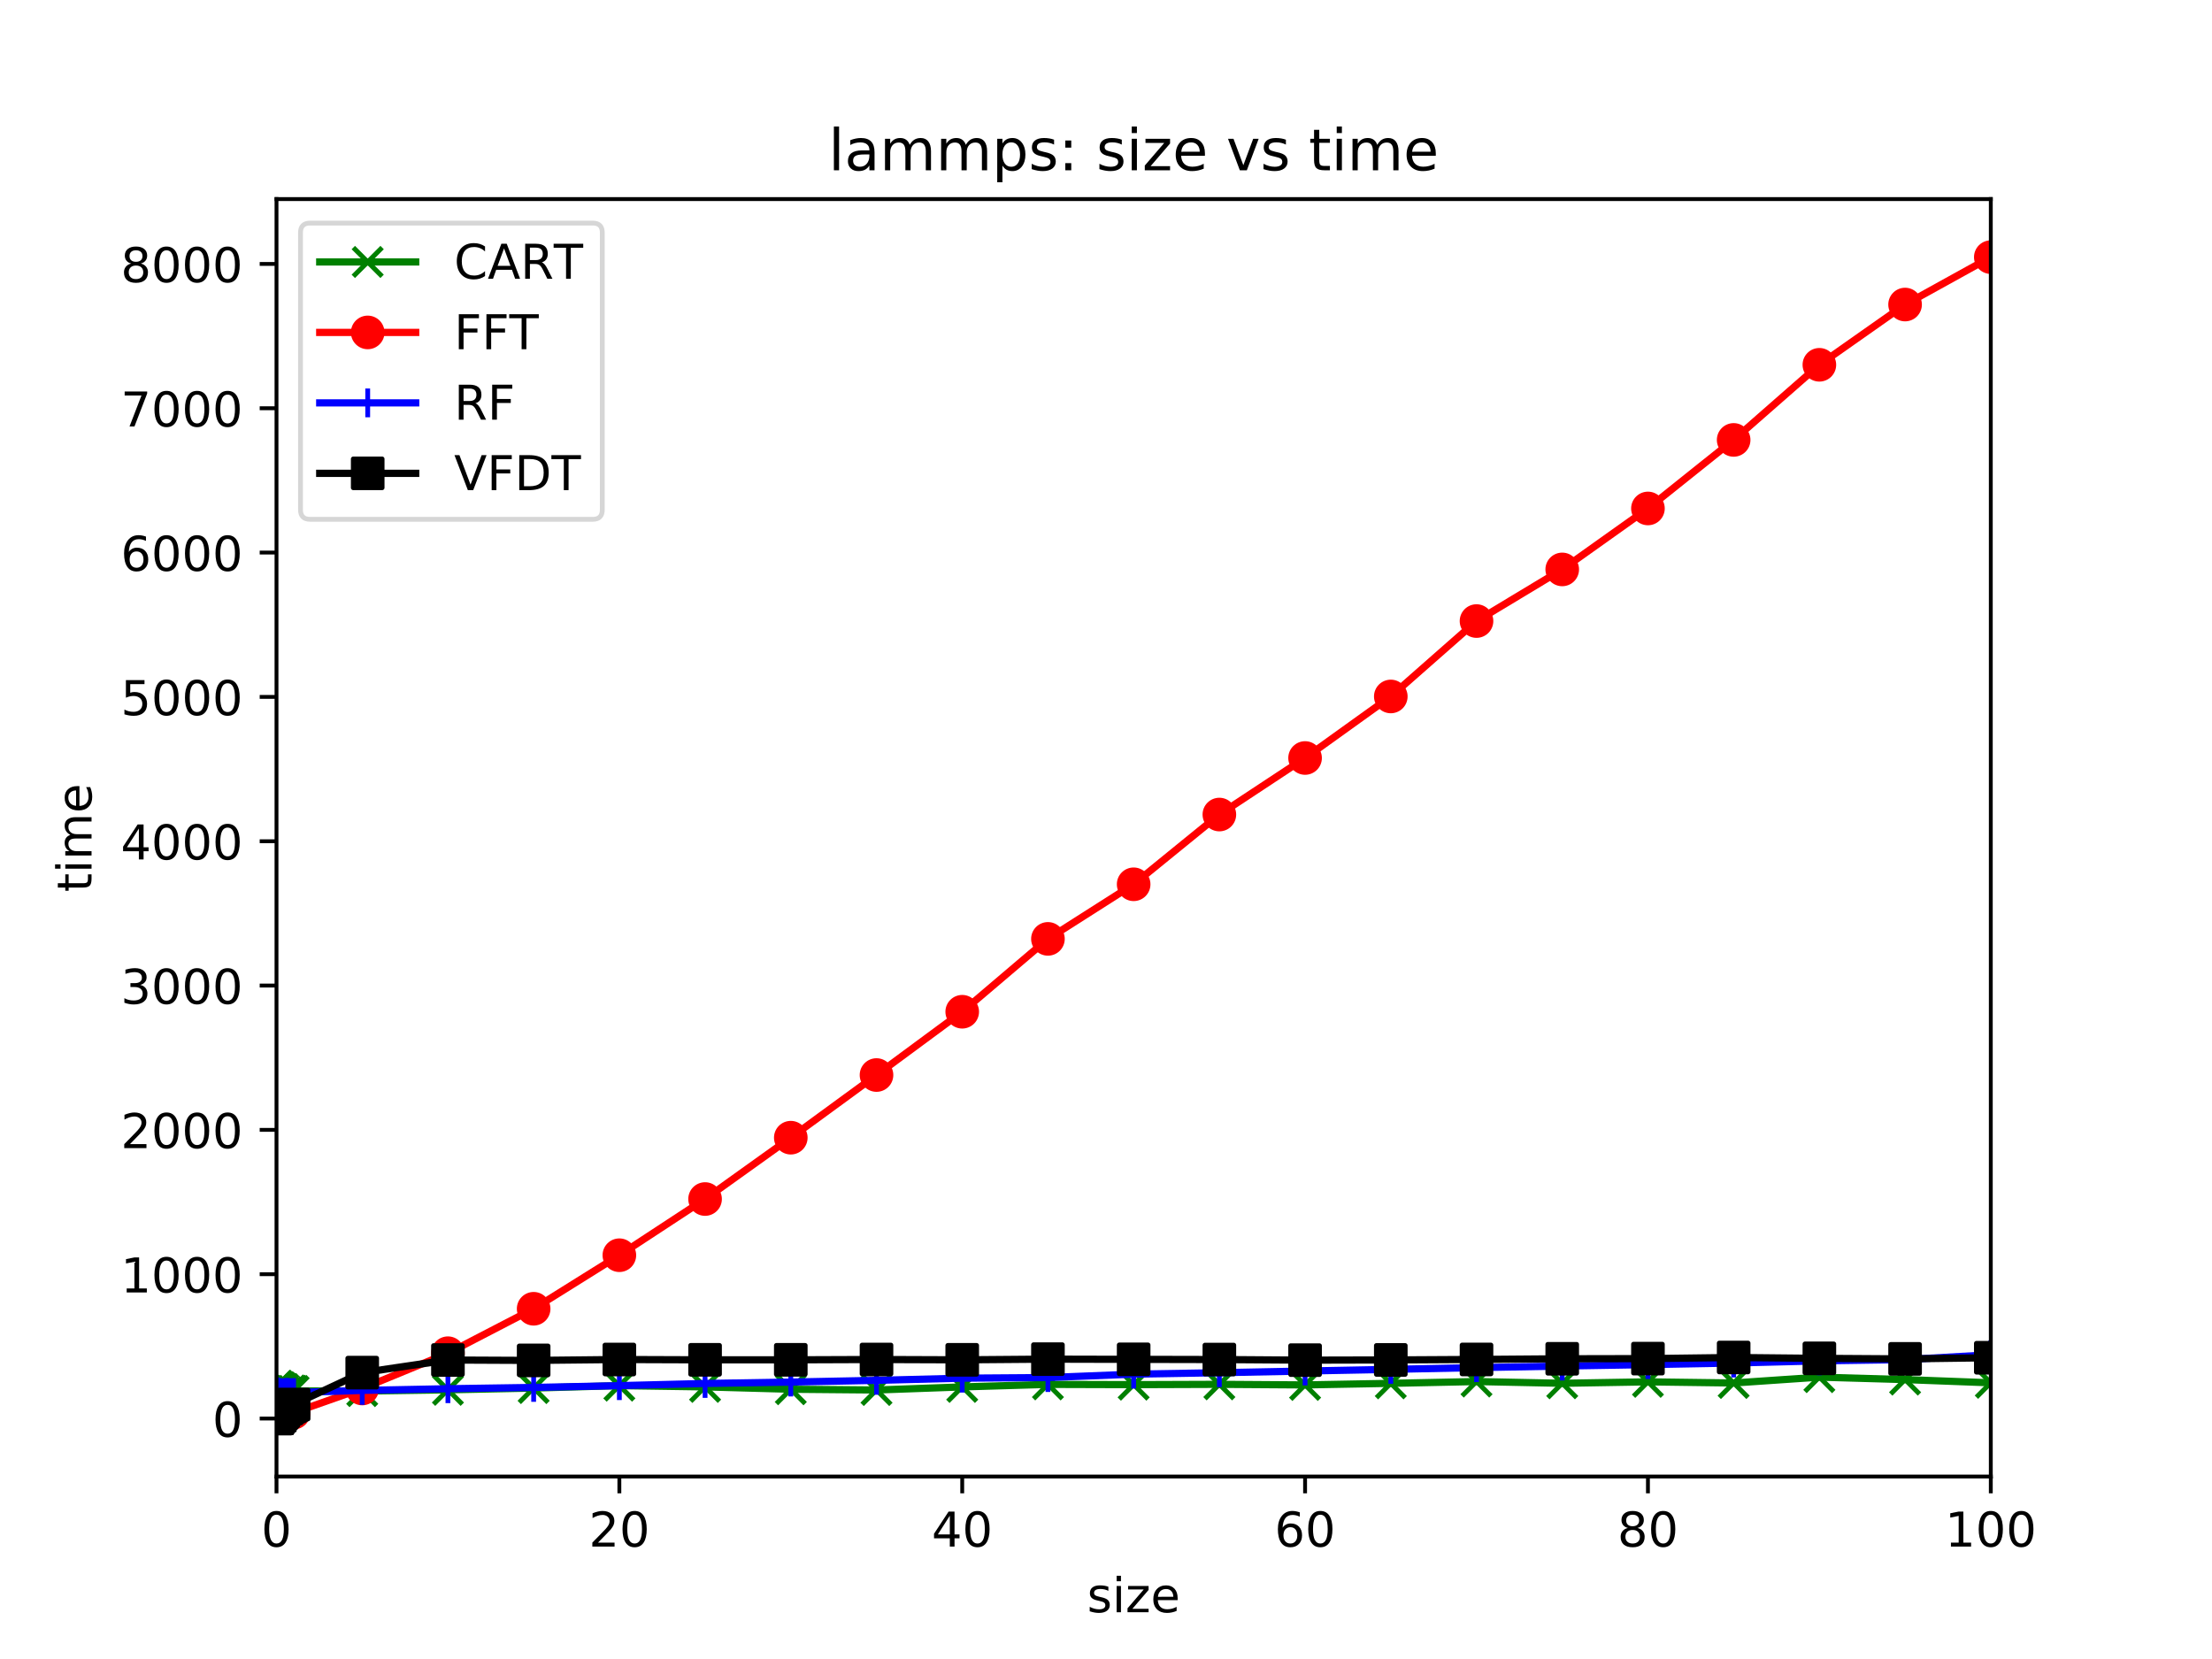 <?xml version="1.0" encoding="utf-8" standalone="no"?>
<!DOCTYPE svg PUBLIC "-//W3C//DTD SVG 1.1//EN"
  "http://www.w3.org/Graphics/SVG/1.1/DTD/svg11.dtd">
<!-- Created with matplotlib (https://matplotlib.org/) -->
<svg height="345.6pt" version="1.1" viewBox="0 0 460.8 345.6" width="460.8pt" xmlns="http://www.w3.org/2000/svg" xmlns:xlink="http://www.w3.org/1999/xlink">
 <defs>
  <style type="text/css">
*{stroke-linecap:butt;stroke-linejoin:round;}
  </style>
 </defs>
 <g id="figure_1">
  <g id="patch_1">
   <path d="M 0 345.6 
L 460.8 345.6 
L 460.8 0 
L 0 0 
z
" style="fill:#ffffff;"/>
  </g>
  <g id="axes_1">
   <g id="patch_2">
    <path d="M 57.6 307.584 
L 414.72 307.584 
L 414.72 41.472 
L 57.6 41.472 
z
" style="fill:#ffffff;"/>
   </g>
   <g id="matplotlib.axis_1">
    <g id="xtick_1">
     <g id="line2d_1">
      <defs>
       <path d="M 0 0 
L 0 3.5 
" id="m775997e977" style="stroke:#000000;stroke-width:0.8;"/>
      </defs>
      <g>
       <use style="stroke:#000000;stroke-width:0.8;" x="57.6" xlink:href="#m775997e977" y="307.584"/>
      </g>
     </g>
     <g id="text_1">
      <!-- 0 -->
      <defs>
       <path d="M 31.781 66.406 
Q 24.172 66.406 20.328 58.906 
Q 16.5 51.422 16.5 36.375 
Q 16.5 21.391 20.328 13.891 
Q 24.172 6.391 31.781 6.391 
Q 39.453 6.391 43.281 13.891 
Q 47.125 21.391 47.125 36.375 
Q 47.125 51.422 43.281 58.906 
Q 39.453 66.406 31.781 66.406 
z
M 31.781 74.219 
Q 44.047 74.219 50.516 64.516 
Q 56.984 54.828 56.984 36.375 
Q 56.984 17.969 50.516 8.266 
Q 44.047 -1.422 31.781 -1.422 
Q 19.531 -1.422 13.062 8.266 
Q 6.594 17.969 6.594 36.375 
Q 6.594 54.828 13.062 64.516 
Q 19.531 74.219 31.781 74.219 
z
" id="DejaVuSans-48"/>
      </defs>
      <g transform="translate(54.419 322.182)scale(0.1 -0.1)">
       <use xlink:href="#DejaVuSans-48"/>
      </g>
     </g>
    </g>
    <g id="xtick_2">
     <g id="line2d_2">
      <g>
       <use style="stroke:#000000;stroke-width:0.8;" x="129.024" xlink:href="#m775997e977" y="307.584"/>
      </g>
     </g>
     <g id="text_2">
      <!-- 20 -->
      <defs>
       <path d="M 19.188 8.297 
L 53.609 8.297 
L 53.609 0 
L 7.328 0 
L 7.328 8.297 
Q 12.938 14.109 22.625 23.891 
Q 32.328 33.688 34.812 36.531 
Q 39.547 41.844 41.422 45.531 
Q 43.312 49.219 43.312 52.781 
Q 43.312 58.594 39.234 62.25 
Q 35.156 65.922 28.609 65.922 
Q 23.969 65.922 18.812 64.312 
Q 13.672 62.703 7.812 59.422 
L 7.812 69.391 
Q 13.766 71.781 18.938 73 
Q 24.125 74.219 28.422 74.219 
Q 39.75 74.219 46.484 68.547 
Q 53.219 62.891 53.219 53.422 
Q 53.219 48.922 51.531 44.891 
Q 49.859 40.875 45.406 35.406 
Q 44.188 33.984 37.641 27.219 
Q 31.109 20.453 19.188 8.297 
z
" id="DejaVuSans-50"/>
      </defs>
      <g transform="translate(122.662 322.182)scale(0.1 -0.1)">
       <use xlink:href="#DejaVuSans-50"/>
       <use x="63.623" xlink:href="#DejaVuSans-48"/>
      </g>
     </g>
    </g>
    <g id="xtick_3">
     <g id="line2d_3">
      <g>
       <use style="stroke:#000000;stroke-width:0.8;" x="200.448" xlink:href="#m775997e977" y="307.584"/>
      </g>
     </g>
     <g id="text_3">
      <!-- 40 -->
      <defs>
       <path d="M 37.797 64.312 
L 12.891 25.391 
L 37.797 25.391 
z
M 35.203 72.906 
L 47.609 72.906 
L 47.609 25.391 
L 58.016 25.391 
L 58.016 17.188 
L 47.609 17.188 
L 47.609 0 
L 37.797 0 
L 37.797 17.188 
L 4.891 17.188 
L 4.891 26.703 
z
" id="DejaVuSans-52"/>
      </defs>
      <g transform="translate(194.085 322.182)scale(0.1 -0.1)">
       <use xlink:href="#DejaVuSans-52"/>
       <use x="63.623" xlink:href="#DejaVuSans-48"/>
      </g>
     </g>
    </g>
    <g id="xtick_4">
     <g id="line2d_4">
      <g>
       <use style="stroke:#000000;stroke-width:0.8;" x="271.872" xlink:href="#m775997e977" y="307.584"/>
      </g>
     </g>
     <g id="text_4">
      <!-- 60 -->
      <defs>
       <path d="M 33.016 40.375 
Q 26.375 40.375 22.484 35.828 
Q 18.609 31.297 18.609 23.391 
Q 18.609 15.531 22.484 10.953 
Q 26.375 6.391 33.016 6.391 
Q 39.656 6.391 43.531 10.953 
Q 47.406 15.531 47.406 23.391 
Q 47.406 31.297 43.531 35.828 
Q 39.656 40.375 33.016 40.375 
z
M 52.594 71.297 
L 52.594 62.312 
Q 48.875 64.062 45.094 64.984 
Q 41.312 65.922 37.594 65.922 
Q 27.828 65.922 22.672 59.328 
Q 17.531 52.734 16.797 39.406 
Q 19.672 43.656 24.016 45.922 
Q 28.375 48.188 33.594 48.188 
Q 44.578 48.188 50.953 41.516 
Q 57.328 34.859 57.328 23.391 
Q 57.328 12.156 50.688 5.359 
Q 44.047 -1.422 33.016 -1.422 
Q 20.359 -1.422 13.672 8.266 
Q 6.984 17.969 6.984 36.375 
Q 6.984 53.656 15.188 63.938 
Q 23.391 74.219 37.203 74.219 
Q 40.922 74.219 44.703 73.484 
Q 48.484 72.75 52.594 71.297 
z
" id="DejaVuSans-54"/>
      </defs>
      <g transform="translate(265.51 322.182)scale(0.1 -0.1)">
       <use xlink:href="#DejaVuSans-54"/>
       <use x="63.623" xlink:href="#DejaVuSans-48"/>
      </g>
     </g>
    </g>
    <g id="xtick_5">
     <g id="line2d_5">
      <g>
       <use style="stroke:#000000;stroke-width:0.8;" x="343.296" xlink:href="#m775997e977" y="307.584"/>
      </g>
     </g>
     <g id="text_5">
      <!-- 80 -->
      <defs>
       <path d="M 31.781 34.625 
Q 24.75 34.625 20.719 30.859 
Q 16.703 27.094 16.703 20.516 
Q 16.703 13.922 20.719 10.156 
Q 24.75 6.391 31.781 6.391 
Q 38.812 6.391 42.859 10.172 
Q 46.922 13.969 46.922 20.516 
Q 46.922 27.094 42.891 30.859 
Q 38.875 34.625 31.781 34.625 
z
M 21.922 38.812 
Q 15.578 40.375 12.031 44.719 
Q 8.5 49.078 8.5 55.328 
Q 8.5 64.062 14.719 69.141 
Q 20.953 74.219 31.781 74.219 
Q 42.672 74.219 48.875 69.141 
Q 55.078 64.062 55.078 55.328 
Q 55.078 49.078 51.531 44.719 
Q 48 40.375 41.703 38.812 
Q 48.828 37.156 52.797 32.312 
Q 56.781 27.484 56.781 20.516 
Q 56.781 9.906 50.312 4.234 
Q 43.844 -1.422 31.781 -1.422 
Q 19.734 -1.422 13.25 4.234 
Q 6.781 9.906 6.781 20.516 
Q 6.781 27.484 10.781 32.312 
Q 14.797 37.156 21.922 38.812 
z
M 18.312 54.391 
Q 18.312 48.734 21.844 45.562 
Q 25.391 42.391 31.781 42.391 
Q 38.141 42.391 41.719 45.562 
Q 45.312 48.734 45.312 54.391 
Q 45.312 60.062 41.719 63.234 
Q 38.141 66.406 31.781 66.406 
Q 25.391 66.406 21.844 63.234 
Q 18.312 60.062 18.312 54.391 
z
" id="DejaVuSans-56"/>
      </defs>
      <g transform="translate(336.933 322.182)scale(0.1 -0.1)">
       <use xlink:href="#DejaVuSans-56"/>
       <use x="63.623" xlink:href="#DejaVuSans-48"/>
      </g>
     </g>
    </g>
    <g id="xtick_6">
     <g id="line2d_6">
      <g>
       <use style="stroke:#000000;stroke-width:0.8;" x="414.72" xlink:href="#m775997e977" y="307.584"/>
      </g>
     </g>
     <g id="text_6">
      <!-- 100 -->
      <defs>
       <path d="M 12.406 8.297 
L 28.516 8.297 
L 28.516 63.922 
L 10.984 60.406 
L 10.984 69.391 
L 28.422 72.906 
L 38.281 72.906 
L 38.281 8.297 
L 54.391 8.297 
L 54.391 0 
L 12.406 0 
z
" id="DejaVuSans-49"/>
      </defs>
      <g transform="translate(405.176 322.182)scale(0.1 -0.1)">
       <use xlink:href="#DejaVuSans-49"/>
       <use x="63.623" xlink:href="#DejaVuSans-48"/>
       <use x="127.246" xlink:href="#DejaVuSans-48"/>
      </g>
     </g>
    </g>
    <g id="text_7">
     <!-- size -->
     <defs>
      <path d="M 44.281 53.078 
L 44.281 44.578 
Q 40.484 46.531 36.375 47.5 
Q 32.281 48.484 27.875 48.484 
Q 21.188 48.484 17.844 46.438 
Q 14.5 44.391 14.5 40.281 
Q 14.5 37.156 16.891 35.375 
Q 19.281 33.594 26.516 31.984 
L 29.594 31.297 
Q 39.156 29.25 43.188 25.516 
Q 47.219 21.781 47.219 15.094 
Q 47.219 7.469 41.188 3.016 
Q 35.156 -1.422 24.609 -1.422 
Q 20.219 -1.422 15.453 -0.562 
Q 10.688 0.297 5.422 2 
L 5.422 11.281 
Q 10.406 8.688 15.234 7.391 
Q 20.062 6.109 24.812 6.109 
Q 31.156 6.109 34.562 8.281 
Q 37.984 10.453 37.984 14.406 
Q 37.984 18.062 35.516 20.016 
Q 33.062 21.969 24.703 23.781 
L 21.578 24.516 
Q 13.234 26.266 9.516 29.906 
Q 5.812 33.547 5.812 39.891 
Q 5.812 47.609 11.281 51.797 
Q 16.75 56 26.812 56 
Q 31.781 56 36.172 55.266 
Q 40.578 54.547 44.281 53.078 
z
" id="DejaVuSans-115"/>
      <path d="M 9.422 54.688 
L 18.406 54.688 
L 18.406 0 
L 9.422 0 
z
M 9.422 75.984 
L 18.406 75.984 
L 18.406 64.594 
L 9.422 64.594 
z
" id="DejaVuSans-105"/>
      <path d="M 5.516 54.688 
L 48.188 54.688 
L 48.188 46.484 
L 14.406 7.172 
L 48.188 7.172 
L 48.188 0 
L 4.297 0 
L 4.297 8.203 
L 38.094 47.516 
L 5.516 47.516 
z
" id="DejaVuSans-122"/>
      <path d="M 56.203 29.594 
L 56.203 25.203 
L 14.891 25.203 
Q 15.484 15.922 20.484 11.062 
Q 25.484 6.203 34.422 6.203 
Q 39.594 6.203 44.453 7.469 
Q 49.312 8.734 54.109 11.281 
L 54.109 2.781 
Q 49.266 0.734 44.188 -0.344 
Q 39.109 -1.422 33.891 -1.422 
Q 20.797 -1.422 13.156 6.188 
Q 5.516 13.812 5.516 26.812 
Q 5.516 40.234 12.766 48.109 
Q 20.016 56 32.328 56 
Q 43.359 56 49.781 48.891 
Q 56.203 41.797 56.203 29.594 
z
M 47.219 32.234 
Q 47.125 39.594 43.094 43.984 
Q 39.062 48.391 32.422 48.391 
Q 24.906 48.391 20.391 44.141 
Q 15.875 39.891 15.188 32.172 
z
" id="DejaVuSans-101"/>
     </defs>
     <g transform="translate(226.465 335.861)scale(0.1 -0.1)">
      <use xlink:href="#DejaVuSans-115"/>
      <use x="52.1" xlink:href="#DejaVuSans-105"/>
      <use x="79.883" xlink:href="#DejaVuSans-122"/>
      <use x="132.373" xlink:href="#DejaVuSans-101"/>
     </g>
    </g>
   </g>
   <g id="matplotlib.axis_2">
    <g id="ytick_1">
     <g id="line2d_7">
      <defs>
       <path d="M 0 0 
L -3.5 0 
" id="m41bdc7518e" style="stroke:#000000;stroke-width:0.8;"/>
      </defs>
      <g>
       <use style="stroke:#000000;stroke-width:0.8;" x="57.6" xlink:href="#m41bdc7518e" y="295.505"/>
      </g>
     </g>
     <g id="text_8">
      <!-- 0 -->
      <g transform="translate(44.237 299.304)scale(0.1 -0.1)">
       <use xlink:href="#DejaVuSans-48"/>
      </g>
     </g>
    </g>
    <g id="ytick_2">
     <g id="line2d_8">
      <g>
       <use style="stroke:#000000;stroke-width:0.8;" x="57.6" xlink:href="#m41bdc7518e" y="265.439"/>
      </g>
     </g>
     <g id="text_9">
      <!-- 1000 -->
      <g transform="translate(25.15 269.238)scale(0.1 -0.1)">
       <use xlink:href="#DejaVuSans-49"/>
       <use x="63.623" xlink:href="#DejaVuSans-48"/>
       <use x="127.246" xlink:href="#DejaVuSans-48"/>
       <use x="190.869" xlink:href="#DejaVuSans-48"/>
      </g>
     </g>
    </g>
    <g id="ytick_3">
     <g id="line2d_9">
      <g>
       <use style="stroke:#000000;stroke-width:0.8;" x="57.6" xlink:href="#m41bdc7518e" y="235.374"/>
      </g>
     </g>
     <g id="text_10">
      <!-- 2000 -->
      <g transform="translate(25.15 239.173)scale(0.1 -0.1)">
       <use xlink:href="#DejaVuSans-50"/>
       <use x="63.623" xlink:href="#DejaVuSans-48"/>
       <use x="127.246" xlink:href="#DejaVuSans-48"/>
       <use x="190.869" xlink:href="#DejaVuSans-48"/>
      </g>
     </g>
    </g>
    <g id="ytick_4">
     <g id="line2d_10">
      <g>
       <use style="stroke:#000000;stroke-width:0.8;" x="57.6" xlink:href="#m41bdc7518e" y="205.308"/>
      </g>
     </g>
     <g id="text_11">
      <!-- 3000 -->
      <defs>
       <path d="M 40.578 39.312 
Q 47.656 37.797 51.625 33 
Q 55.609 28.219 55.609 21.188 
Q 55.609 10.406 48.188 4.484 
Q 40.766 -1.422 27.094 -1.422 
Q 22.516 -1.422 17.656 -0.516 
Q 12.797 0.391 7.625 2.203 
L 7.625 11.719 
Q 11.719 9.328 16.594 8.109 
Q 21.484 6.891 26.812 6.891 
Q 36.078 6.891 40.938 10.547 
Q 45.797 14.203 45.797 21.188 
Q 45.797 27.641 41.281 31.266 
Q 36.766 34.906 28.719 34.906 
L 20.219 34.906 
L 20.219 43.016 
L 29.109 43.016 
Q 36.375 43.016 40.234 45.922 
Q 44.094 48.828 44.094 54.297 
Q 44.094 59.906 40.109 62.906 
Q 36.141 65.922 28.719 65.922 
Q 24.656 65.922 20.016 65.031 
Q 15.375 64.156 9.812 62.312 
L 9.812 71.094 
Q 15.438 72.656 20.344 73.438 
Q 25.25 74.219 29.594 74.219 
Q 40.828 74.219 47.359 69.109 
Q 53.906 64.016 53.906 55.328 
Q 53.906 49.266 50.438 45.094 
Q 46.969 40.922 40.578 39.312 
z
" id="DejaVuSans-51"/>
      </defs>
      <g transform="translate(25.15 209.107)scale(0.1 -0.1)">
       <use xlink:href="#DejaVuSans-51"/>
       <use x="63.623" xlink:href="#DejaVuSans-48"/>
       <use x="127.246" xlink:href="#DejaVuSans-48"/>
       <use x="190.869" xlink:href="#DejaVuSans-48"/>
      </g>
     </g>
    </g>
    <g id="ytick_5">
     <g id="line2d_11">
      <g>
       <use style="stroke:#000000;stroke-width:0.8;" x="57.6" xlink:href="#m41bdc7518e" y="175.243"/>
      </g>
     </g>
     <g id="text_12">
      <!-- 4000 -->
      <g transform="translate(25.15 179.042)scale(0.1 -0.1)">
       <use xlink:href="#DejaVuSans-52"/>
       <use x="63.623" xlink:href="#DejaVuSans-48"/>
       <use x="127.246" xlink:href="#DejaVuSans-48"/>
       <use x="190.869" xlink:href="#DejaVuSans-48"/>
      </g>
     </g>
    </g>
    <g id="ytick_6">
     <g id="line2d_12">
      <g>
       <use style="stroke:#000000;stroke-width:0.8;" x="57.6" xlink:href="#m41bdc7518e" y="145.177"/>
      </g>
     </g>
     <g id="text_13">
      <!-- 5000 -->
      <defs>
       <path d="M 10.797 72.906 
L 49.516 72.906 
L 49.516 64.594 
L 19.828 64.594 
L 19.828 46.734 
Q 21.969 47.469 24.109 47.828 
Q 26.266 48.188 28.422 48.188 
Q 40.625 48.188 47.75 41.5 
Q 54.891 34.812 54.891 23.391 
Q 54.891 11.625 47.562 5.094 
Q 40.234 -1.422 26.906 -1.422 
Q 22.312 -1.422 17.547 -0.641 
Q 12.797 0.141 7.719 1.703 
L 7.719 11.625 
Q 12.109 9.234 16.797 8.062 
Q 21.484 6.891 26.703 6.891 
Q 35.156 6.891 40.078 11.328 
Q 45.016 15.766 45.016 23.391 
Q 45.016 31 40.078 35.438 
Q 35.156 39.891 26.703 39.891 
Q 22.75 39.891 18.812 39.016 
Q 14.891 38.141 10.797 36.281 
z
" id="DejaVuSans-53"/>
      </defs>
      <g transform="translate(25.15 148.976)scale(0.1 -0.1)">
       <use xlink:href="#DejaVuSans-53"/>
       <use x="63.623" xlink:href="#DejaVuSans-48"/>
       <use x="127.246" xlink:href="#DejaVuSans-48"/>
       <use x="190.869" xlink:href="#DejaVuSans-48"/>
      </g>
     </g>
    </g>
    <g id="ytick_7">
     <g id="line2d_13">
      <g>
       <use style="stroke:#000000;stroke-width:0.8;" x="57.6" xlink:href="#m41bdc7518e" y="115.111"/>
      </g>
     </g>
     <g id="text_14">
      <!-- 6000 -->
      <g transform="translate(25.15 118.911)scale(0.1 -0.1)">
       <use xlink:href="#DejaVuSans-54"/>
       <use x="63.623" xlink:href="#DejaVuSans-48"/>
       <use x="127.246" xlink:href="#DejaVuSans-48"/>
       <use x="190.869" xlink:href="#DejaVuSans-48"/>
      </g>
     </g>
    </g>
    <g id="ytick_8">
     <g id="line2d_14">
      <g>
       <use style="stroke:#000000;stroke-width:0.8;" x="57.6" xlink:href="#m41bdc7518e" y="85.046"/>
      </g>
     </g>
     <g id="text_15">
      <!-- 7000 -->
      <defs>
       <path d="M 8.203 72.906 
L 55.078 72.906 
L 55.078 68.703 
L 28.609 0 
L 18.312 0 
L 43.219 64.594 
L 8.203 64.594 
z
" id="DejaVuSans-55"/>
      </defs>
      <g transform="translate(25.15 88.845)scale(0.1 -0.1)">
       <use xlink:href="#DejaVuSans-55"/>
       <use x="63.623" xlink:href="#DejaVuSans-48"/>
       <use x="127.246" xlink:href="#DejaVuSans-48"/>
       <use x="190.869" xlink:href="#DejaVuSans-48"/>
      </g>
     </g>
    </g>
    <g id="ytick_9">
     <g id="line2d_15">
      <g>
       <use style="stroke:#000000;stroke-width:0.8;" x="57.6" xlink:href="#m41bdc7518e" y="54.98"/>
      </g>
     </g>
     <g id="text_16">
      <!-- 8000 -->
      <g transform="translate(25.15 58.78)scale(0.1 -0.1)">
       <use xlink:href="#DejaVuSans-56"/>
       <use x="63.623" xlink:href="#DejaVuSans-48"/>
       <use x="127.246" xlink:href="#DejaVuSans-48"/>
       <use x="190.869" xlink:href="#DejaVuSans-48"/>
      </g>
     </g>
    </g>
    <g id="text_17">
     <!-- time -->
     <defs>
      <path d="M 18.312 70.219 
L 18.312 54.688 
L 36.812 54.688 
L 36.812 47.703 
L 18.312 47.703 
L 18.312 18.016 
Q 18.312 11.328 20.141 9.422 
Q 21.969 7.516 27.594 7.516 
L 36.812 7.516 
L 36.812 0 
L 27.594 0 
Q 17.188 0 13.234 3.875 
Q 9.281 7.766 9.281 18.016 
L 9.281 47.703 
L 2.688 47.703 
L 2.688 54.688 
L 9.281 54.688 
L 9.281 70.219 
z
" id="DejaVuSans-116"/>
      <path d="M 52 44.188 
Q 55.375 50.25 60.062 53.125 
Q 64.75 56 71.094 56 
Q 79.641 56 84.281 50.016 
Q 88.922 44.047 88.922 33.016 
L 88.922 0 
L 79.891 0 
L 79.891 32.719 
Q 79.891 40.578 77.094 44.375 
Q 74.312 48.188 68.609 48.188 
Q 61.625 48.188 57.562 43.547 
Q 53.516 38.922 53.516 30.906 
L 53.516 0 
L 44.484 0 
L 44.484 32.719 
Q 44.484 40.625 41.703 44.406 
Q 38.922 48.188 33.109 48.188 
Q 26.219 48.188 22.156 43.531 
Q 18.109 38.875 18.109 30.906 
L 18.109 0 
L 9.078 0 
L 9.078 54.688 
L 18.109 54.688 
L 18.109 46.188 
Q 21.188 51.219 25.484 53.609 
Q 29.781 56 35.688 56 
Q 41.656 56 45.828 52.969 
Q 50 49.953 52 44.188 
z
" id="DejaVuSans-109"/>
     </defs>
     <g transform="translate(19.07 185.824)rotate(-90)scale(0.1 -0.1)">
      <use xlink:href="#DejaVuSans-116"/>
      <use x="39.209" xlink:href="#DejaVuSans-105"/>
      <use x="66.992" xlink:href="#DejaVuSans-109"/>
      <use x="164.404" xlink:href="#DejaVuSans-101"/>
     </g>
    </g>
   </g>
   <g id="line2d_16">
    <path clip-path="url(#p5683a99950)" d="M 57.636 288.77 
L 57.671 288.992 
L 57.707 289.215 
L 57.743 289.046 
L 57.779 288.651 
L 57.814 288.953 
L 57.85 289.656 
L 57.886 289.024 
L 57.921 288.994 
L 57.957 289.021 
L 58.314 288.974 
L 58.671 289.25 
L 59.028 289.355 
L 59.386 290.235 
L 59.743 290.018 
L 60.1 290.3 
L 60.457 289.654 
L 60.814 289.724 
L 61.171 289.757 
L 75.456 289.794 
L 93.312 289.527 
L 111.168 289.157 
L 129.024 288.654 
L 146.88 288.914 
L 164.736 289.404 
L 182.592 289.561 
L 200.448 288.92 
L 218.304 288.394 
L 236.16 288.447 
L 254.016 288.384 
L 271.872 288.505 
L 289.728 288.176 
L 307.584 287.8 
L 325.44 288.165 
L 343.296 287.864 
L 361.152 288.102 
L 379.008 286.885 
L 396.864 287.393 
L 414.72 288.063 
" style="fill:none;stroke:#008000;stroke-linecap:square;stroke-width:1.5;"/>
    <defs>
     <path d="M -3 3 
L 3 -3 
M -3 -3 
L 3 3 
" id="m341be46687" style="stroke:#008000;"/>
    </defs>
    <g clip-path="url(#p5683a99950)">
     <use style="fill:#008000;stroke:#008000;" x="57.636" xlink:href="#m341be46687" y="288.77"/>
     <use style="fill:#008000;stroke:#008000;" x="57.671" xlink:href="#m341be46687" y="288.992"/>
     <use style="fill:#008000;stroke:#008000;" x="57.707" xlink:href="#m341be46687" y="289.215"/>
     <use style="fill:#008000;stroke:#008000;" x="57.743" xlink:href="#m341be46687" y="289.046"/>
     <use style="fill:#008000;stroke:#008000;" x="57.779" xlink:href="#m341be46687" y="288.651"/>
     <use style="fill:#008000;stroke:#008000;" x="57.814" xlink:href="#m341be46687" y="288.953"/>
     <use style="fill:#008000;stroke:#008000;" x="57.85" xlink:href="#m341be46687" y="289.656"/>
     <use style="fill:#008000;stroke:#008000;" x="57.886" xlink:href="#m341be46687" y="289.024"/>
     <use style="fill:#008000;stroke:#008000;" x="57.921" xlink:href="#m341be46687" y="288.994"/>
     <use style="fill:#008000;stroke:#008000;" x="57.957" xlink:href="#m341be46687" y="289.021"/>
     <use style="fill:#008000;stroke:#008000;" x="58.314" xlink:href="#m341be46687" y="288.974"/>
     <use style="fill:#008000;stroke:#008000;" x="58.671" xlink:href="#m341be46687" y="289.25"/>
     <use style="fill:#008000;stroke:#008000;" x="59.028" xlink:href="#m341be46687" y="289.355"/>
     <use style="fill:#008000;stroke:#008000;" x="59.386" xlink:href="#m341be46687" y="290.235"/>
     <use style="fill:#008000;stroke:#008000;" x="59.743" xlink:href="#m341be46687" y="290.018"/>
     <use style="fill:#008000;stroke:#008000;" x="60.1" xlink:href="#m341be46687" y="290.3"/>
     <use style="fill:#008000;stroke:#008000;" x="60.457" xlink:href="#m341be46687" y="289.654"/>
     <use style="fill:#008000;stroke:#008000;" x="60.814" xlink:href="#m341be46687" y="289.724"/>
     <use style="fill:#008000;stroke:#008000;" x="61.171" xlink:href="#m341be46687" y="289.757"/>
     <use style="fill:#008000;stroke:#008000;" x="75.456" xlink:href="#m341be46687" y="289.794"/>
     <use style="fill:#008000;stroke:#008000;" x="93.312" xlink:href="#m341be46687" y="289.527"/>
     <use style="fill:#008000;stroke:#008000;" x="111.168" xlink:href="#m341be46687" y="289.157"/>
     <use style="fill:#008000;stroke:#008000;" x="129.024" xlink:href="#m341be46687" y="288.654"/>
     <use style="fill:#008000;stroke:#008000;" x="146.88" xlink:href="#m341be46687" y="288.914"/>
     <use style="fill:#008000;stroke:#008000;" x="164.736" xlink:href="#m341be46687" y="289.404"/>
     <use style="fill:#008000;stroke:#008000;" x="182.592" xlink:href="#m341be46687" y="289.561"/>
     <use style="fill:#008000;stroke:#008000;" x="200.448" xlink:href="#m341be46687" y="288.92"/>
     <use style="fill:#008000;stroke:#008000;" x="218.304" xlink:href="#m341be46687" y="288.394"/>
     <use style="fill:#008000;stroke:#008000;" x="236.16" xlink:href="#m341be46687" y="288.447"/>
     <use style="fill:#008000;stroke:#008000;" x="254.016" xlink:href="#m341be46687" y="288.384"/>
     <use style="fill:#008000;stroke:#008000;" x="271.872" xlink:href="#m341be46687" y="288.505"/>
     <use style="fill:#008000;stroke:#008000;" x="289.728" xlink:href="#m341be46687" y="288.176"/>
     <use style="fill:#008000;stroke:#008000;" x="307.584" xlink:href="#m341be46687" y="287.8"/>
     <use style="fill:#008000;stroke:#008000;" x="325.44" xlink:href="#m341be46687" y="288.165"/>
     <use style="fill:#008000;stroke:#008000;" x="343.296" xlink:href="#m341be46687" y="287.864"/>
     <use style="fill:#008000;stroke:#008000;" x="361.152" xlink:href="#m341be46687" y="288.102"/>
     <use style="fill:#008000;stroke:#008000;" x="379.008" xlink:href="#m341be46687" y="286.885"/>
     <use style="fill:#008000;stroke:#008000;" x="396.864" xlink:href="#m341be46687" y="287.393"/>
     <use style="fill:#008000;stroke:#008000;" x="414.72" xlink:href="#m341be46687" y="288.063"/>
    </g>
   </g>
   <g id="line2d_17">
    <path clip-path="url(#p5683a99950)" d="M 57.636 295.475 
L 57.671 295.467 
L 57.707 295.453 
L 57.743 295.441 
L 57.779 295.432 
L 57.814 295.416 
L 57.85 295.4 
L 57.886 295.395 
L 57.921 295.381 
L 57.957 295.375 
L 58.314 295.255 
L 58.671 295.126 
L 59.028 295.012 
L 59.386 294.88 
L 59.743 294.755 
L 60.1 294.569 
L 60.457 294.515 
L 60.814 294.282 
L 61.171 294.28 
L 75.456 289.248 
L 93.312 281.898 
L 111.168 272.64 
L 129.024 261.485 
L 146.88 249.781 
L 164.736 237.001 
L 182.592 223.949 
L 200.448 210.765 
L 218.304 195.586 
L 236.16 184.213 
L 254.016 169.685 
L 271.872 157.905 
L 289.728 145.086 
L 307.584 129.378 
L 325.44 118.62 
L 343.296 105.921 
L 361.152 91.643 
L 379.008 75.994 
L 396.864 63.442 
L 414.72 53.568 
" style="fill:none;stroke:#ff0000;stroke-linecap:square;stroke-width:1.5;"/>
    <defs>
     <path d="M 0 3 
C 0.796 3 1.559 2.684 2.121 2.121 
C 2.684 1.559 3 0.796 3 0 
C 3 -0.796 2.684 -1.559 2.121 -2.121 
C 1.559 -2.684 0.796 -3 0 -3 
C -0.796 -3 -1.559 -2.684 -2.121 -2.121 
C -2.684 -1.559 -3 -0.796 -3 0 
C -3 0.796 -2.684 1.559 -2.121 2.121 
C -1.559 2.684 -0.796 3 0 3 
z
" id="mfad36d0939" style="stroke:#ff0000;"/>
    </defs>
    <g clip-path="url(#p5683a99950)">
     <use style="fill:#ff0000;stroke:#ff0000;" x="57.636" xlink:href="#mfad36d0939" y="295.475"/>
     <use style="fill:#ff0000;stroke:#ff0000;" x="57.671" xlink:href="#mfad36d0939" y="295.467"/>
     <use style="fill:#ff0000;stroke:#ff0000;" x="57.707" xlink:href="#mfad36d0939" y="295.453"/>
     <use style="fill:#ff0000;stroke:#ff0000;" x="57.743" xlink:href="#mfad36d0939" y="295.441"/>
     <use style="fill:#ff0000;stroke:#ff0000;" x="57.779" xlink:href="#mfad36d0939" y="295.432"/>
     <use style="fill:#ff0000;stroke:#ff0000;" x="57.814" xlink:href="#mfad36d0939" y="295.416"/>
     <use style="fill:#ff0000;stroke:#ff0000;" x="57.85" xlink:href="#mfad36d0939" y="295.4"/>
     <use style="fill:#ff0000;stroke:#ff0000;" x="57.886" xlink:href="#mfad36d0939" y="295.395"/>
     <use style="fill:#ff0000;stroke:#ff0000;" x="57.921" xlink:href="#mfad36d0939" y="295.381"/>
     <use style="fill:#ff0000;stroke:#ff0000;" x="57.957" xlink:href="#mfad36d0939" y="295.375"/>
     <use style="fill:#ff0000;stroke:#ff0000;" x="58.314" xlink:href="#mfad36d0939" y="295.255"/>
     <use style="fill:#ff0000;stroke:#ff0000;" x="58.671" xlink:href="#mfad36d0939" y="295.126"/>
     <use style="fill:#ff0000;stroke:#ff0000;" x="59.028" xlink:href="#mfad36d0939" y="295.012"/>
     <use style="fill:#ff0000;stroke:#ff0000;" x="59.386" xlink:href="#mfad36d0939" y="294.88"/>
     <use style="fill:#ff0000;stroke:#ff0000;" x="59.743" xlink:href="#mfad36d0939" y="294.755"/>
     <use style="fill:#ff0000;stroke:#ff0000;" x="60.1" xlink:href="#mfad36d0939" y="294.569"/>
     <use style="fill:#ff0000;stroke:#ff0000;" x="60.457" xlink:href="#mfad36d0939" y="294.515"/>
     <use style="fill:#ff0000;stroke:#ff0000;" x="60.814" xlink:href="#mfad36d0939" y="294.282"/>
     <use style="fill:#ff0000;stroke:#ff0000;" x="61.171" xlink:href="#mfad36d0939" y="294.28"/>
     <use style="fill:#ff0000;stroke:#ff0000;" x="75.456" xlink:href="#mfad36d0939" y="289.248"/>
     <use style="fill:#ff0000;stroke:#ff0000;" x="93.312" xlink:href="#mfad36d0939" y="281.898"/>
     <use style="fill:#ff0000;stroke:#ff0000;" x="111.168" xlink:href="#mfad36d0939" y="272.64"/>
     <use style="fill:#ff0000;stroke:#ff0000;" x="129.024" xlink:href="#mfad36d0939" y="261.485"/>
     <use style="fill:#ff0000;stroke:#ff0000;" x="146.88" xlink:href="#mfad36d0939" y="249.781"/>
     <use style="fill:#ff0000;stroke:#ff0000;" x="164.736" xlink:href="#mfad36d0939" y="237.001"/>
     <use style="fill:#ff0000;stroke:#ff0000;" x="182.592" xlink:href="#mfad36d0939" y="223.949"/>
     <use style="fill:#ff0000;stroke:#ff0000;" x="200.448" xlink:href="#mfad36d0939" y="210.765"/>
     <use style="fill:#ff0000;stroke:#ff0000;" x="218.304" xlink:href="#mfad36d0939" y="195.586"/>
     <use style="fill:#ff0000;stroke:#ff0000;" x="236.16" xlink:href="#mfad36d0939" y="184.213"/>
     <use style="fill:#ff0000;stroke:#ff0000;" x="254.016" xlink:href="#mfad36d0939" y="169.685"/>
     <use style="fill:#ff0000;stroke:#ff0000;" x="271.872" xlink:href="#mfad36d0939" y="157.905"/>
     <use style="fill:#ff0000;stroke:#ff0000;" x="289.728" xlink:href="#mfad36d0939" y="145.086"/>
     <use style="fill:#ff0000;stroke:#ff0000;" x="307.584" xlink:href="#mfad36d0939" y="129.378"/>
     <use style="fill:#ff0000;stroke:#ff0000;" x="325.44" xlink:href="#mfad36d0939" y="118.62"/>
     <use style="fill:#ff0000;stroke:#ff0000;" x="343.296" xlink:href="#mfad36d0939" y="105.921"/>
     <use style="fill:#ff0000;stroke:#ff0000;" x="361.152" xlink:href="#mfad36d0939" y="91.643"/>
     <use style="fill:#ff0000;stroke:#ff0000;" x="379.008" xlink:href="#mfad36d0939" y="75.994"/>
     <use style="fill:#ff0000;stroke:#ff0000;" x="396.864" xlink:href="#mfad36d0939" y="63.442"/>
     <use style="fill:#ff0000;stroke:#ff0000;" x="414.72" xlink:href="#mfad36d0939" y="53.568"/>
    </g>
   </g>
   <g id="line2d_18">
    <path clip-path="url(#p5683a99950)" d="M 57.636 290.189 
L 57.671 289.932 
L 57.707 290.285 
L 57.743 290.214 
L 57.779 290.073 
L 57.814 290.059 
L 57.85 290.101 
L 57.886 290.262 
L 57.921 290.216 
L 57.957 290.177 
L 58.314 290.111 
L 58.671 290.195 
L 59.028 290.343 
L 59.386 290.112 
L 59.743 290.11 
L 60.1 290.087 
L 60.457 290.18 
L 60.814 290.259 
L 61.171 290.099 
L 75.456 289.649 
L 93.312 289.297 
L 111.168 289.028 
L 129.024 288.653 
L 146.88 288.203 
L 164.736 287.911 
L 182.592 287.553 
L 200.448 287.099 
L 218.304 286.972 
L 236.16 286.261 
L 254.016 285.96 
L 271.872 285.612 
L 289.728 285.266 
L 307.584 284.902 
L 325.44 284.571 
L 343.296 284.275 
L 361.152 283.946 
L 379.008 283.496 
L 396.864 283.231 
L 414.72 282.214 
" style="fill:none;stroke:#0000ff;stroke-linecap:square;stroke-width:1.5;"/>
    <defs>
     <path d="M -3 0 
L 3 0 
M 0 3 
L 0 -3 
" id="m400968c3db" style="stroke:#0000ff;"/>
    </defs>
    <g clip-path="url(#p5683a99950)">
     <use style="fill:#0000ff;stroke:#0000ff;" x="57.636" xlink:href="#m400968c3db" y="290.189"/>
     <use style="fill:#0000ff;stroke:#0000ff;" x="57.671" xlink:href="#m400968c3db" y="289.932"/>
     <use style="fill:#0000ff;stroke:#0000ff;" x="57.707" xlink:href="#m400968c3db" y="290.285"/>
     <use style="fill:#0000ff;stroke:#0000ff;" x="57.743" xlink:href="#m400968c3db" y="290.214"/>
     <use style="fill:#0000ff;stroke:#0000ff;" x="57.779" xlink:href="#m400968c3db" y="290.073"/>
     <use style="fill:#0000ff;stroke:#0000ff;" x="57.814" xlink:href="#m400968c3db" y="290.059"/>
     <use style="fill:#0000ff;stroke:#0000ff;" x="57.85" xlink:href="#m400968c3db" y="290.101"/>
     <use style="fill:#0000ff;stroke:#0000ff;" x="57.886" xlink:href="#m400968c3db" y="290.262"/>
     <use style="fill:#0000ff;stroke:#0000ff;" x="57.921" xlink:href="#m400968c3db" y="290.216"/>
     <use style="fill:#0000ff;stroke:#0000ff;" x="57.957" xlink:href="#m400968c3db" y="290.177"/>
     <use style="fill:#0000ff;stroke:#0000ff;" x="58.314" xlink:href="#m400968c3db" y="290.111"/>
     <use style="fill:#0000ff;stroke:#0000ff;" x="58.671" xlink:href="#m400968c3db" y="290.195"/>
     <use style="fill:#0000ff;stroke:#0000ff;" x="59.028" xlink:href="#m400968c3db" y="290.343"/>
     <use style="fill:#0000ff;stroke:#0000ff;" x="59.386" xlink:href="#m400968c3db" y="290.112"/>
     <use style="fill:#0000ff;stroke:#0000ff;" x="59.743" xlink:href="#m400968c3db" y="290.11"/>
     <use style="fill:#0000ff;stroke:#0000ff;" x="60.1" xlink:href="#m400968c3db" y="290.087"/>
     <use style="fill:#0000ff;stroke:#0000ff;" x="60.457" xlink:href="#m400968c3db" y="290.18"/>
     <use style="fill:#0000ff;stroke:#0000ff;" x="60.814" xlink:href="#m400968c3db" y="290.259"/>
     <use style="fill:#0000ff;stroke:#0000ff;" x="61.171" xlink:href="#m400968c3db" y="290.099"/>
     <use style="fill:#0000ff;stroke:#0000ff;" x="75.456" xlink:href="#m400968c3db" y="289.649"/>
     <use style="fill:#0000ff;stroke:#0000ff;" x="93.312" xlink:href="#m400968c3db" y="289.297"/>
     <use style="fill:#0000ff;stroke:#0000ff;" x="111.168" xlink:href="#m400968c3db" y="289.028"/>
     <use style="fill:#0000ff;stroke:#0000ff;" x="129.024" xlink:href="#m400968c3db" y="288.653"/>
     <use style="fill:#0000ff;stroke:#0000ff;" x="146.88" xlink:href="#m400968c3db" y="288.203"/>
     <use style="fill:#0000ff;stroke:#0000ff;" x="164.736" xlink:href="#m400968c3db" y="287.911"/>
     <use style="fill:#0000ff;stroke:#0000ff;" x="182.592" xlink:href="#m400968c3db" y="287.553"/>
     <use style="fill:#0000ff;stroke:#0000ff;" x="200.448" xlink:href="#m400968c3db" y="287.099"/>
     <use style="fill:#0000ff;stroke:#0000ff;" x="218.304" xlink:href="#m400968c3db" y="286.972"/>
     <use style="fill:#0000ff;stroke:#0000ff;" x="236.16" xlink:href="#m400968c3db" y="286.261"/>
     <use style="fill:#0000ff;stroke:#0000ff;" x="254.016" xlink:href="#m400968c3db" y="285.96"/>
     <use style="fill:#0000ff;stroke:#0000ff;" x="271.872" xlink:href="#m400968c3db" y="285.612"/>
     <use style="fill:#0000ff;stroke:#0000ff;" x="289.728" xlink:href="#m400968c3db" y="285.266"/>
     <use style="fill:#0000ff;stroke:#0000ff;" x="307.584" xlink:href="#m400968c3db" y="284.902"/>
     <use style="fill:#0000ff;stroke:#0000ff;" x="325.44" xlink:href="#m400968c3db" y="284.571"/>
     <use style="fill:#0000ff;stroke:#0000ff;" x="343.296" xlink:href="#m400968c3db" y="284.275"/>
     <use style="fill:#0000ff;stroke:#0000ff;" x="361.152" xlink:href="#m400968c3db" y="283.946"/>
     <use style="fill:#0000ff;stroke:#0000ff;" x="379.008" xlink:href="#m400968c3db" y="283.496"/>
     <use style="fill:#0000ff;stroke:#0000ff;" x="396.864" xlink:href="#m400968c3db" y="283.231"/>
     <use style="fill:#0000ff;stroke:#0000ff;" x="414.72" xlink:href="#m400968c3db" y="282.214"/>
    </g>
   </g>
   <g id="line2d_19">
    <path clip-path="url(#p5683a99950)" d="M 57.636 295.484 
L 57.671 295.488 
L 57.707 295.481 
L 57.743 295.475 
L 57.779 295.469 
L 57.814 295.459 
L 57.85 295.13 
L 57.886 295.128 
L 57.921 295.118 
L 57.957 295.106 
L 58.314 294.958 
L 58.671 294.396 
L 59.028 294.002 
L 59.386 293.523 
L 59.743 293.394 
L 60.1 293.054 
L 60.457 292.953 
L 60.814 292.704 
L 61.171 292.584 
L 75.456 285.945 
L 93.312 283.317 
L 111.168 283.399 
L 129.024 283.212 
L 146.88 283.276 
L 164.736 283.277 
L 182.592 283.21 
L 200.448 283.277 
L 218.304 283.134 
L 236.16 283.178 
L 254.016 283.218 
L 271.872 283.343 
L 289.728 283.3 
L 307.584 283.199 
L 325.44 283.059 
L 343.296 283.022 
L 361.152 282.791 
L 379.008 282.968 
L 396.864 283.082 
L 414.72 282.842 
" style="fill:none;stroke:#000000;stroke-linecap:square;stroke-width:1.5;"/>
    <defs>
     <path d="M -3 3 
L 3 3 
L 3 -3 
L -3 -3 
z
" id="m35c14be633" style="stroke:#000000;stroke-linejoin:miter;"/>
    </defs>
    <g clip-path="url(#p5683a99950)">
     <use style="stroke:#000000;stroke-linejoin:miter;" x="57.636" xlink:href="#m35c14be633" y="295.484"/>
     <use style="stroke:#000000;stroke-linejoin:miter;" x="57.671" xlink:href="#m35c14be633" y="295.488"/>
     <use style="stroke:#000000;stroke-linejoin:miter;" x="57.707" xlink:href="#m35c14be633" y="295.481"/>
     <use style="stroke:#000000;stroke-linejoin:miter;" x="57.743" xlink:href="#m35c14be633" y="295.475"/>
     <use style="stroke:#000000;stroke-linejoin:miter;" x="57.779" xlink:href="#m35c14be633" y="295.469"/>
     <use style="stroke:#000000;stroke-linejoin:miter;" x="57.814" xlink:href="#m35c14be633" y="295.459"/>
     <use style="stroke:#000000;stroke-linejoin:miter;" x="57.85" xlink:href="#m35c14be633" y="295.13"/>
     <use style="stroke:#000000;stroke-linejoin:miter;" x="57.886" xlink:href="#m35c14be633" y="295.128"/>
     <use style="stroke:#000000;stroke-linejoin:miter;" x="57.921" xlink:href="#m35c14be633" y="295.118"/>
     <use style="stroke:#000000;stroke-linejoin:miter;" x="57.957" xlink:href="#m35c14be633" y="295.106"/>
     <use style="stroke:#000000;stroke-linejoin:miter;" x="58.314" xlink:href="#m35c14be633" y="294.958"/>
     <use style="stroke:#000000;stroke-linejoin:miter;" x="58.671" xlink:href="#m35c14be633" y="294.396"/>
     <use style="stroke:#000000;stroke-linejoin:miter;" x="59.028" xlink:href="#m35c14be633" y="294.002"/>
     <use style="stroke:#000000;stroke-linejoin:miter;" x="59.386" xlink:href="#m35c14be633" y="293.523"/>
     <use style="stroke:#000000;stroke-linejoin:miter;" x="59.743" xlink:href="#m35c14be633" y="293.394"/>
     <use style="stroke:#000000;stroke-linejoin:miter;" x="60.1" xlink:href="#m35c14be633" y="293.054"/>
     <use style="stroke:#000000;stroke-linejoin:miter;" x="60.457" xlink:href="#m35c14be633" y="292.953"/>
     <use style="stroke:#000000;stroke-linejoin:miter;" x="60.814" xlink:href="#m35c14be633" y="292.704"/>
     <use style="stroke:#000000;stroke-linejoin:miter;" x="61.171" xlink:href="#m35c14be633" y="292.584"/>
     <use style="stroke:#000000;stroke-linejoin:miter;" x="75.456" xlink:href="#m35c14be633" y="285.945"/>
     <use style="stroke:#000000;stroke-linejoin:miter;" x="93.312" xlink:href="#m35c14be633" y="283.317"/>
     <use style="stroke:#000000;stroke-linejoin:miter;" x="111.168" xlink:href="#m35c14be633" y="283.399"/>
     <use style="stroke:#000000;stroke-linejoin:miter;" x="129.024" xlink:href="#m35c14be633" y="283.212"/>
     <use style="stroke:#000000;stroke-linejoin:miter;" x="146.88" xlink:href="#m35c14be633" y="283.276"/>
     <use style="stroke:#000000;stroke-linejoin:miter;" x="164.736" xlink:href="#m35c14be633" y="283.277"/>
     <use style="stroke:#000000;stroke-linejoin:miter;" x="182.592" xlink:href="#m35c14be633" y="283.21"/>
     <use style="stroke:#000000;stroke-linejoin:miter;" x="200.448" xlink:href="#m35c14be633" y="283.277"/>
     <use style="stroke:#000000;stroke-linejoin:miter;" x="218.304" xlink:href="#m35c14be633" y="283.134"/>
     <use style="stroke:#000000;stroke-linejoin:miter;" x="236.16" xlink:href="#m35c14be633" y="283.178"/>
     <use style="stroke:#000000;stroke-linejoin:miter;" x="254.016" xlink:href="#m35c14be633" y="283.218"/>
     <use style="stroke:#000000;stroke-linejoin:miter;" x="271.872" xlink:href="#m35c14be633" y="283.343"/>
     <use style="stroke:#000000;stroke-linejoin:miter;" x="289.728" xlink:href="#m35c14be633" y="283.3"/>
     <use style="stroke:#000000;stroke-linejoin:miter;" x="307.584" xlink:href="#m35c14be633" y="283.199"/>
     <use style="stroke:#000000;stroke-linejoin:miter;" x="325.44" xlink:href="#m35c14be633" y="283.059"/>
     <use style="stroke:#000000;stroke-linejoin:miter;" x="343.296" xlink:href="#m35c14be633" y="283.022"/>
     <use style="stroke:#000000;stroke-linejoin:miter;" x="361.152" xlink:href="#m35c14be633" y="282.791"/>
     <use style="stroke:#000000;stroke-linejoin:miter;" x="379.008" xlink:href="#m35c14be633" y="282.968"/>
     <use style="stroke:#000000;stroke-linejoin:miter;" x="396.864" xlink:href="#m35c14be633" y="283.082"/>
     <use style="stroke:#000000;stroke-linejoin:miter;" x="414.72" xlink:href="#m35c14be633" y="282.842"/>
    </g>
   </g>
   <g id="patch_3">
    <path d="M 57.6 307.584 
L 57.6 41.472 
" style="fill:none;stroke:#000000;stroke-linecap:square;stroke-linejoin:miter;stroke-width:0.8;"/>
   </g>
   <g id="patch_4">
    <path d="M 414.72 307.584 
L 414.72 41.472 
" style="fill:none;stroke:#000000;stroke-linecap:square;stroke-linejoin:miter;stroke-width:0.8;"/>
   </g>
   <g id="patch_5">
    <path d="M 57.6 307.584 
L 414.72 307.584 
" style="fill:none;stroke:#000000;stroke-linecap:square;stroke-linejoin:miter;stroke-width:0.8;"/>
   </g>
   <g id="patch_6">
    <path d="M 57.6 41.472 
L 414.72 41.472 
" style="fill:none;stroke:#000000;stroke-linecap:square;stroke-linejoin:miter;stroke-width:0.8;"/>
   </g>
   <g id="text_18">
    <!-- lammps: size vs time -->
    <defs>
     <path d="M 9.422 75.984 
L 18.406 75.984 
L 18.406 0 
L 9.422 0 
z
" id="DejaVuSans-108"/>
     <path d="M 34.281 27.484 
Q 23.391 27.484 19.188 25 
Q 14.984 22.516 14.984 16.5 
Q 14.984 11.719 18.141 8.906 
Q 21.297 6.109 26.703 6.109 
Q 34.188 6.109 38.703 11.406 
Q 43.219 16.703 43.219 25.484 
L 43.219 27.484 
z
M 52.203 31.203 
L 52.203 0 
L 43.219 0 
L 43.219 8.297 
Q 40.141 3.328 35.547 0.953 
Q 30.953 -1.422 24.312 -1.422 
Q 15.922 -1.422 10.953 3.297 
Q 6 8.016 6 15.922 
Q 6 25.141 12.172 29.828 
Q 18.359 34.516 30.609 34.516 
L 43.219 34.516 
L 43.219 35.406 
Q 43.219 41.609 39.141 45 
Q 35.062 48.391 27.688 48.391 
Q 23 48.391 18.547 47.266 
Q 14.109 46.141 10.016 43.891 
L 10.016 52.203 
Q 14.938 54.109 19.578 55.047 
Q 24.219 56 28.609 56 
Q 40.484 56 46.344 49.844 
Q 52.203 43.703 52.203 31.203 
z
" id="DejaVuSans-97"/>
     <path d="M 18.109 8.203 
L 18.109 -20.797 
L 9.078 -20.797 
L 9.078 54.688 
L 18.109 54.688 
L 18.109 46.391 
Q 20.953 51.266 25.266 53.625 
Q 29.594 56 35.594 56 
Q 45.562 56 51.781 48.094 
Q 58.016 40.188 58.016 27.297 
Q 58.016 14.406 51.781 6.484 
Q 45.562 -1.422 35.594 -1.422 
Q 29.594 -1.422 25.266 0.953 
Q 20.953 3.328 18.109 8.203 
z
M 48.688 27.297 
Q 48.688 37.203 44.609 42.844 
Q 40.531 48.484 33.406 48.484 
Q 26.266 48.484 22.188 42.844 
Q 18.109 37.203 18.109 27.297 
Q 18.109 17.391 22.188 11.75 
Q 26.266 6.109 33.406 6.109 
Q 40.531 6.109 44.609 11.75 
Q 48.688 17.391 48.688 27.297 
z
" id="DejaVuSans-112"/>
     <path d="M 11.719 12.406 
L 22.016 12.406 
L 22.016 0 
L 11.719 0 
z
M 11.719 51.703 
L 22.016 51.703 
L 22.016 39.312 
L 11.719 39.312 
z
" id="DejaVuSans-58"/>
     <path id="DejaVuSans-32"/>
     <path d="M 2.984 54.688 
L 12.5 54.688 
L 29.594 8.797 
L 46.688 54.688 
L 56.203 54.688 
L 35.688 0 
L 23.484 0 
z
" id="DejaVuSans-118"/>
    </defs>
    <g transform="translate(172.585 35.472)scale(0.12 -0.12)">
     <use xlink:href="#DejaVuSans-108"/>
     <use x="27.783" xlink:href="#DejaVuSans-97"/>
     <use x="89.062" xlink:href="#DejaVuSans-109"/>
     <use x="186.475" xlink:href="#DejaVuSans-109"/>
     <use x="283.887" xlink:href="#DejaVuSans-112"/>
     <use x="347.363" xlink:href="#DejaVuSans-115"/>
     <use x="399.463" xlink:href="#DejaVuSans-58"/>
     <use x="433.154" xlink:href="#DejaVuSans-32"/>
     <use x="464.941" xlink:href="#DejaVuSans-115"/>
     <use x="517.041" xlink:href="#DejaVuSans-105"/>
     <use x="544.824" xlink:href="#DejaVuSans-122"/>
     <use x="597.314" xlink:href="#DejaVuSans-101"/>
     <use x="658.838" xlink:href="#DejaVuSans-32"/>
     <use x="690.625" xlink:href="#DejaVuSans-118"/>
     <use x="749.805" xlink:href="#DejaVuSans-115"/>
     <use x="801.904" xlink:href="#DejaVuSans-32"/>
     <use x="833.691" xlink:href="#DejaVuSans-116"/>
     <use x="872.9" xlink:href="#DejaVuSans-105"/>
     <use x="900.684" xlink:href="#DejaVuSans-109"/>
     <use x="998.096" xlink:href="#DejaVuSans-101"/>
    </g>
   </g>
   <g id="legend_1">
    <g id="patch_7">
     <path d="M 64.6 108.184 
L 123.469 108.184 
Q 125.469 108.184 125.469 106.184 
L 125.469 48.472 
Q 125.469 46.472 123.469 46.472 
L 64.6 46.472 
Q 62.6 46.472 62.6 48.472 
L 62.6 106.184 
Q 62.6 108.184 64.6 108.184 
z
" style="fill:#ffffff;opacity:0.8;stroke:#cccccc;stroke-linejoin:miter;"/>
    </g>
    <g id="line2d_20">
     <path d="M 66.6 54.57 
L 86.6 54.57 
" style="fill:none;stroke:#008000;stroke-linecap:square;stroke-width:1.5;"/>
    </g>
    <g id="line2d_21">
     <g>
      <use style="fill:#008000;stroke:#008000;" x="76.6" xlink:href="#m341be46687" y="54.57"/>
     </g>
    </g>
    <g id="text_19">
     <!-- CART -->
     <defs>
      <path d="M 64.406 67.281 
L 64.406 56.891 
Q 59.422 61.531 53.781 63.812 
Q 48.141 66.109 41.797 66.109 
Q 29.297 66.109 22.656 58.469 
Q 16.016 50.828 16.016 36.375 
Q 16.016 21.969 22.656 14.328 
Q 29.297 6.688 41.797 6.688 
Q 48.141 6.688 53.781 8.984 
Q 59.422 11.281 64.406 15.922 
L 64.406 5.609 
Q 59.234 2.094 53.438 0.328 
Q 47.656 -1.422 41.219 -1.422 
Q 24.656 -1.422 15.125 8.703 
Q 5.609 18.844 5.609 36.375 
Q 5.609 53.953 15.125 64.078 
Q 24.656 74.219 41.219 74.219 
Q 47.75 74.219 53.531 72.484 
Q 59.328 70.75 64.406 67.281 
z
" id="DejaVuSans-67"/>
      <path d="M 34.188 63.188 
L 20.797 26.906 
L 47.609 26.906 
z
M 28.609 72.906 
L 39.797 72.906 
L 67.578 0 
L 57.328 0 
L 50.688 18.703 
L 17.828 18.703 
L 11.188 0 
L 0.781 0 
z
" id="DejaVuSans-65"/>
      <path d="M 44.391 34.188 
Q 47.562 33.109 50.562 29.594 
Q 53.562 26.078 56.594 19.922 
L 66.609 0 
L 56 0 
L 46.688 18.703 
Q 43.062 26.031 39.672 28.422 
Q 36.281 30.812 30.422 30.812 
L 19.672 30.812 
L 19.672 0 
L 9.812 0 
L 9.812 72.906 
L 32.078 72.906 
Q 44.578 72.906 50.734 67.672 
Q 56.891 62.453 56.891 51.906 
Q 56.891 45.016 53.688 40.469 
Q 50.484 35.938 44.391 34.188 
z
M 19.672 64.797 
L 19.672 38.922 
L 32.078 38.922 
Q 39.203 38.922 42.844 42.219 
Q 46.484 45.516 46.484 51.906 
Q 46.484 58.297 42.844 61.547 
Q 39.203 64.797 32.078 64.797 
z
" id="DejaVuSans-82"/>
      <path d="M -0.297 72.906 
L 61.375 72.906 
L 61.375 64.594 
L 35.5 64.594 
L 35.5 0 
L 25.594 0 
L 25.594 64.594 
L -0.297 64.594 
z
" id="DejaVuSans-84"/>
     </defs>
     <g transform="translate(94.6 58.07)scale(0.1 -0.1)">
      <use xlink:href="#DejaVuSans-67"/>
      <use x="69.824" xlink:href="#DejaVuSans-65"/>
      <use x="138.232" xlink:href="#DejaVuSans-82"/>
      <use x="207.605" xlink:href="#DejaVuSans-84"/>
     </g>
    </g>
    <g id="line2d_22">
     <path d="M 66.6 69.249 
L 86.6 69.249 
" style="fill:none;stroke:#ff0000;stroke-linecap:square;stroke-width:1.5;"/>
    </g>
    <g id="line2d_23">
     <g>
      <use style="fill:#ff0000;stroke:#ff0000;" x="76.6" xlink:href="#mfad36d0939" y="69.249"/>
     </g>
    </g>
    <g id="text_20">
     <!-- FFT -->
     <defs>
      <path d="M 9.812 72.906 
L 51.703 72.906 
L 51.703 64.594 
L 19.672 64.594 
L 19.672 43.109 
L 48.578 43.109 
L 48.578 34.812 
L 19.672 34.812 
L 19.672 0 
L 9.812 0 
z
" id="DejaVuSans-70"/>
     </defs>
     <g transform="translate(94.6 72.749)scale(0.1 -0.1)">
      <use xlink:href="#DejaVuSans-70"/>
      <use x="57.52" xlink:href="#DejaVuSans-70"/>
      <use x="115.023" xlink:href="#DejaVuSans-84"/>
     </g>
    </g>
    <g id="line2d_24">
     <path d="M 66.6 83.927 
L 86.6 83.927 
" style="fill:none;stroke:#0000ff;stroke-linecap:square;stroke-width:1.5;"/>
    </g>
    <g id="line2d_25">
     <g>
      <use style="fill:#0000ff;stroke:#0000ff;" x="76.6" xlink:href="#m400968c3db" y="83.927"/>
     </g>
    </g>
    <g id="text_21">
     <!-- RF -->
     <g transform="translate(94.6 87.427)scale(0.1 -0.1)">
      <use xlink:href="#DejaVuSans-82"/>
      <use x="69.482" xlink:href="#DejaVuSans-70"/>
     </g>
    </g>
    <g id="line2d_26">
     <path d="M 66.6 98.605 
L 86.6 98.605 
" style="fill:none;stroke:#000000;stroke-linecap:square;stroke-width:1.5;"/>
    </g>
    <g id="line2d_27">
     <g>
      <use style="stroke:#000000;stroke-linejoin:miter;" x="76.6" xlink:href="#m35c14be633" y="98.605"/>
     </g>
    </g>
    <g id="text_22">
     <!-- VFDT -->
     <defs>
      <path d="M 28.609 0 
L 0.781 72.906 
L 11.078 72.906 
L 34.188 11.531 
L 57.328 72.906 
L 67.578 72.906 
L 39.797 0 
z
" id="DejaVuSans-86"/>
      <path d="M 19.672 64.797 
L 19.672 8.109 
L 31.594 8.109 
Q 46.688 8.109 53.688 14.938 
Q 60.688 21.781 60.688 36.531 
Q 60.688 51.172 53.688 57.984 
Q 46.688 64.797 31.594 64.797 
z
M 9.812 72.906 
L 30.078 72.906 
Q 51.266 72.906 61.172 64.094 
Q 71.094 55.281 71.094 36.531 
Q 71.094 17.672 61.125 8.828 
Q 51.172 0 30.078 0 
L 9.812 0 
z
" id="DejaVuSans-68"/>
     </defs>
     <g transform="translate(94.6 102.105)scale(0.1 -0.1)">
      <use xlink:href="#DejaVuSans-86"/>
      <use x="68.408" xlink:href="#DejaVuSans-70"/>
      <use x="125.928" xlink:href="#DejaVuSans-68"/>
      <use x="202.93" xlink:href="#DejaVuSans-84"/>
     </g>
    </g>
   </g>
  </g>
 </g>
 <defs>
  <clipPath id="p5683a99950">
   <rect height="266.112" width="357.12" x="57.6" y="41.472"/>
  </clipPath>
 </defs>
</svg>
